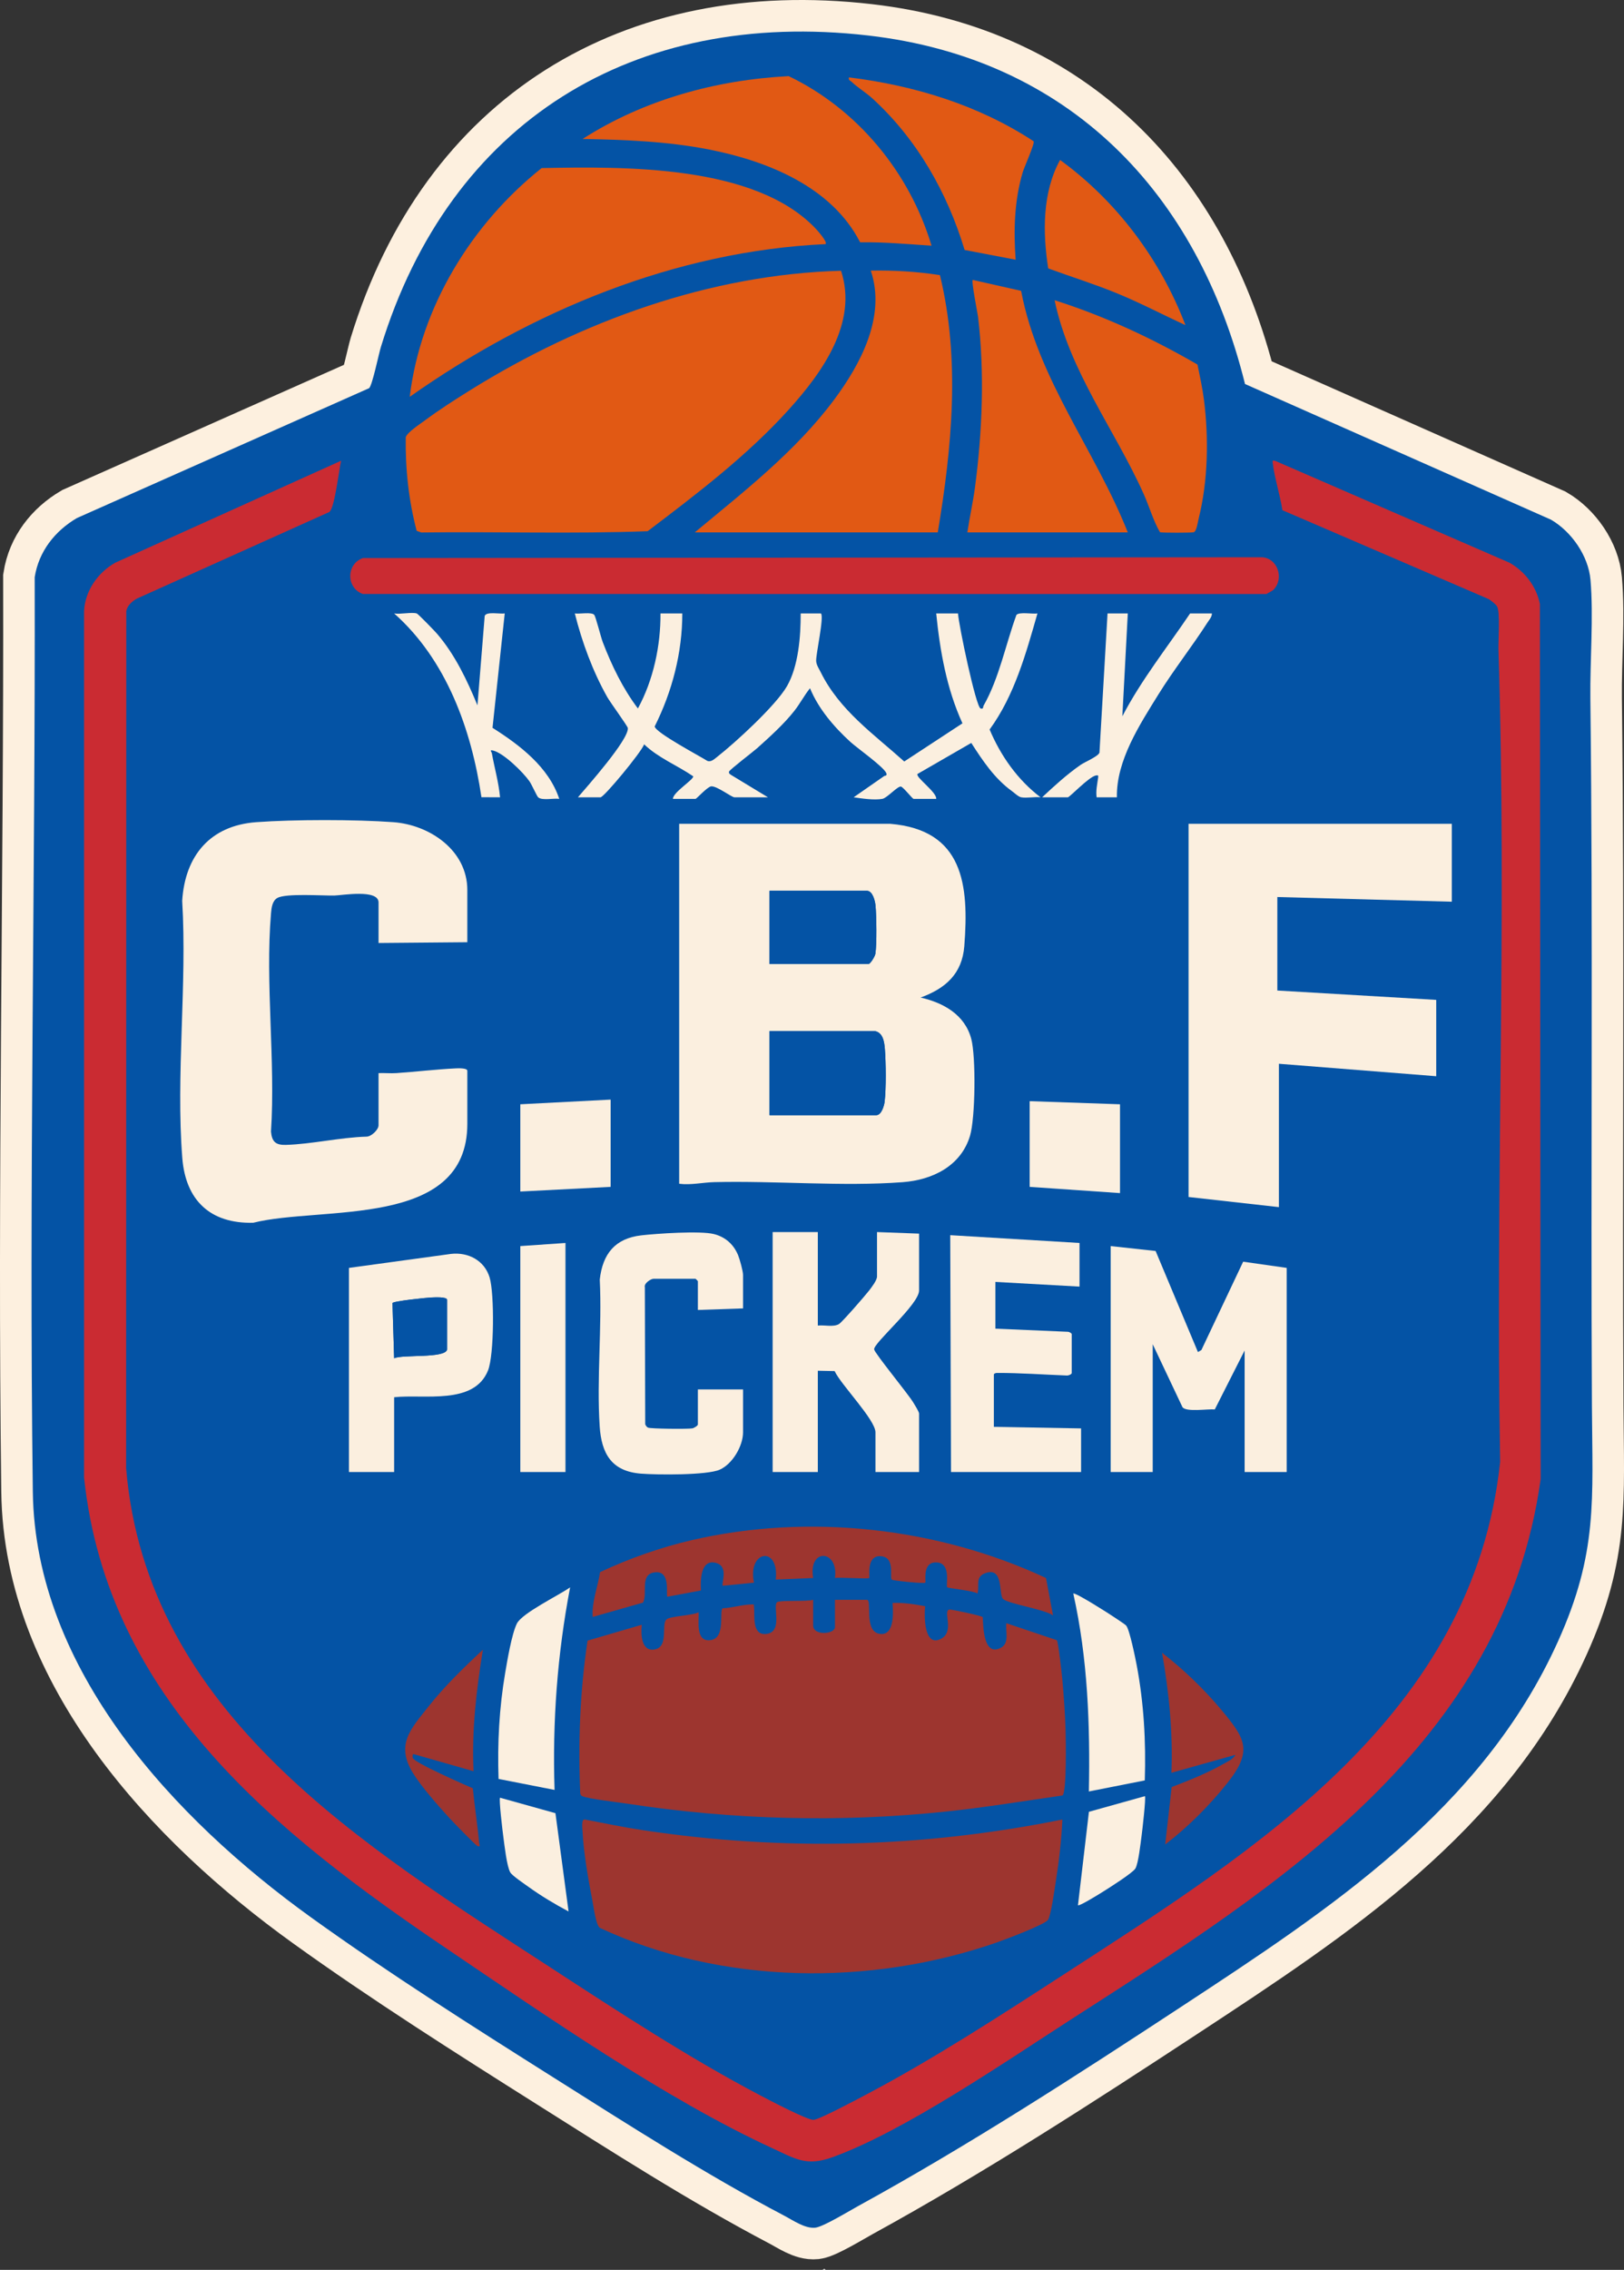 <?xml version="1.0" encoding="UTF-8"?>
<svg id="Layer_2" data-name="Layer 2" xmlns="http://www.w3.org/2000/svg" viewBox="0 0 2085.13 2912.33">
  <rect x="0" y="0" width="2085.13" height="2912.33" fill="#333333" stroke="none"/>
  <defs>
    <style>
      .cls-1 {
        stroke: #fdf0df;
        stroke-miterlimit: 10;
        stroke-width: 81px;
      }

      .cls-1, .cls-2 {
        fill: #0453a5;
      }

      .cls-3 {
        fill: #fbefdf;
      }

      .cls-4 {
        fill: #fff;
      }

      .cls-5 {
        fill: #9d352f;
      }

      .cls-6 {
        fill: #e15914;
      }

      .cls-7 {
        fill: #ca2b32;
      }
    </style>
  </defs>
  <g id="Layer_1-2" data-name="Layer 1">
    <g>
      <polygon class="cls-4" points="1060.04 2912.33 1056.04 2912.33 1058.45 2910.96 1060.04 2912.33"/>
      <path class="cls-1" d="M1598.52,492.69l392.85,174.07c26.34,15.33,48.06,46.38,50.73,77.24,4.07,46.95-.71,103.78-.15,152.1,3.5,302.29.37,605.16,1.99,907.7.65,120.72,7.81,188.35-43.55,302.15-97.41,215.85-292.9,343.49-483.31,468.53-134.2,88.12-275.01,179.11-415.7,256.22-11.32,6.21-44.4,26.42-54.56,27.52-13.2,1.42-28.38-9.36-40.13-15.52-99.68-52.27-201.07-117.24-296.49-177.45-103.58-65.37-211.52-133.72-310.8-205.13-175.37-126.15-354.31-317.65-357.27-546.35-5.06-391.02,3.28-782.32,2.41-1173.18,5.16-32.95,25.85-59.23,54.12-75.86l375.28-166.67c4.15-3.92,12.19-43.38,15.1-52.88C577.62,156.22,812.98,10.81,1114.79,45.56c257.62,29.66,422.77,201.24,483.73,447.13Z"/>
      <path class="cls-2" d="M1196.03,315.21c-28.03-93.74-94.97-175.12-183.43-217.52-93.13,4.78-185.97,30.26-264.56,80.59,54.39,1.01,108.91,3.05,162.4,13.57,74.82,14.72,157.42,47.73,193.9,119.05,30.69-.53,61.1,2.41,91.68,4.31Z"/>
      <path class="cls-2" d="M1304.03,333.22c-2.71-37.63-1.73-75.52,9.01-111.96,2.01-6.8,15.79-37.27,14.11-39.98-70.83-46.49-153.23-71.64-237.1-81.99-1,3.85,1.48,3.86,3.33,5.65,7.24,7,18.83,14.13,26.68,21.31,57.35,52.41,96.01,120.35,118.46,194.49l65.51,12.48Z"/>
      <path class="cls-2" d="M1522.03,417.16c-32.05-83.95-88.17-159.05-160.96-211.92-22.89,41.53-22.37,93.27-15.23,139.15,29.33,10.73,59.2,20.02,88.12,31.87,30,12.28,58.67,27.39,88.06,40.9Z"/>
      <path class="cls-2" d="M1060.03,313.21c2.61-2.54-9.46-16.37-11.94-19.03-77.76-83.39-247.73-80.48-352.64-78.52-89.95,71.61-155.44,178.13-169.38,293.5,156.09-110,341.01-187.03,533.97-195.94Z"/>
      <path class="cls-2" d="M1079.84,347.41c-168.42,4.57-333.98,64.81-475.64,152.91-19.59,12.18-40.34,25.43-58.8,39.19-6.15,4.59-22.49,15.11-24.47,21.51-.57,40.48,3.74,80.95,14.05,120.12l5.94,2.06c96.8-1.23,194.08,1.96,290.59-1.62,63.01-47.7,128.49-97.51,181.54-156.4,42.38-47.04,88.78-110.99,66.78-177.76Z"/>
      <path class="cls-2" d="M892.04,683.09h312c18.15-108.65,29.1-221.81,2.79-330.1-29.33-4.54-59.12-6.34-88.79-5.77,19.8,58.61-12.88,119.74-47.17,165.75-49.23,66.06-115.92,117.92-178.83,170.11Z"/>
      <path class="cls-2" d="M1448.04,683.09c-41.8-105.61-115.3-195.73-136.97-309.92l-62-13.99c-2.39.24,6.16,42.82,6.7,47.29,8.56,70.91,5.48,148.61-4,219.35-2.57,19.15-6.89,38.17-9.71,57.27h206Z"/>
      <path class="cls-2" d="M1537.49,467.71c-58.06-33.6-119.32-62.19-183.44-82.51,19.1,91.38,77.12,165.61,114.34,248.55,7.26,16.18,12.26,34.07,20.91,49.07,2.55.87,40.92.88,43.47,0,3.64-1.24,5.2-13.41,6.28-17.71,12.05-48.08,13.02-103.69,6.69-152.69-1.94-15.03-5.25-29.92-8.26-44.73Z"/>
      <path class="cls-2" d="M1646.54,654.6l264.9,114.06c2.73,1.62,9.33,6.89,10.7,9.3,4.28,7.51,1.43,44.25,1.81,56.17,11,346.3-3.98,694.91,2.17,1041.64-34.72,324.3-312.4,496.96-560.25,657.52-81.54,52.83-167.96,108.95-253.79,154.16-10.87,5.73-59.31,31.71-67.35,32.41s-57.55-25.62-68.04-31.11c-91.34-47.83-183.15-107.92-269.7-164.25-238.48-155.19-519.04-325.59-545.04-640.75l.19-1099.59c1.14-7.21,7.7-12.83,13.78-16.22l246.93-111.04c7-5.19,12.31-54.54,15.16-65.79l-290.06,130.87c-22.25,12.63-38.66,35.82-40,61.98v1111.79c29.96,284.6,247.45,456.99,466.64,605.15,126.14,85.26,279.64,192,416.73,255.19,30.04,13.85,43.99,23.73,77.24,11.8,92.52-33.19,223.91-123.76,309.31-178.63,263.76-169.46,553.1-351.16,600.25-691.51l-.98-1122.8c-4.45-22.52-19.26-41.76-39.02-52.96l-301.12-130.84c-3.28-.39-3.26-.31-2.88,2.85,2.35,19.36,9.42,40.99,12.43,60.59Z"/>
      <path class="cls-2" d="M1635.36,756.39c13.85-14.49,4.77-41.33-16.22-41.41l-1153.16,1.04c-21.65,7.55-21.65,38.55,0,46.1l1160.14.02c2.68-1.89,7.12-3.53,9.25-5.75Z"/>
      <path class="cls-2" d="M535.04,787.06c-6.76-1.92-21.16,1.4-29,0,67.13,59.53,99.17,148.69,112.1,235.81l23.9.1c-1.74-19.13-7.16-37.65-10.52-56.48-.33-1.82-3.66-4.76,1.54-3.52,13.55,3.23,38.46,27.74,46.64,39.36,3.28,4.66,9.42,18.99,11.31,20.68,4.99,4.46,20.06.85,27.02,1.96-13.43-40.69-50.56-68.94-85.67-91.13l15.68-146.79c-5.67,1.09-23.69-2.91-25.73,3.29l-9.28,114.7c-13.36-32.42-28.91-65.2-51.98-92.01-2.91-3.38-24.26-25.46-26.02-25.97Z"/>
      <path class="cls-2" d="M848.04,787.06c.3,41.3-9.16,85.56-29,121.92-19.41-25.74-33.5-54.89-45.04-84.9-2.46-6.41-9.01-32.52-10.91-35.07-3.1-4.17-19.34-1-25.04-1.94,9.26,36.86,22.98,74.17,41.65,107.29,3.8,6.75,26.17,37.34,26.41,39.71,1.49,14.71-52.45,75.26-64.06,88.9h29c4.44,0,52.62-58.04,55.99-67.97,18.37,17.54,42.29,26.85,63.01,41,.99,4.16-26.34,20.75-26,28.97h29c1.29,0,15.24-15.57,20.07-16.06,7.25-.74,26.2,14.06,29.93,14.06h43l-46.69-28.3c-1.69-1.25-3.92-1.83-3.3-4.66.5-2.29,31.26-25.73,36.02-29.99,16.14-14.45,34.59-31.1,47.91-48.07,7.35-9.36,12.63-19.76,20.04-28.93,10.82,26.43,31.06,49.96,52,69,8.68,7.89,42.69,31.83,45.98,40.02.94,2.33-.18,3.3-2.48,3.46l-39.47,27.45c10.51,1.55,26.66,3.94,36.94,1.98,6.1-1.16,19.45-16.48,23.76-15.74,2.98.51,14.75,15.78,16.28,15.78h29c1.11-8.38-26.84-27.79-23.99-31.95l69.03-39.81c14.56,22.61,29.9,45.74,52.04,61.68,3.33,2.4,8.35,7.35,11.96,8.04,7.27,1.39,17.28-.87,24.96.02-29.4-22.3-51.09-53.04-65.41-86.98,31.87-43.56,46.7-97.57,61.41-148.91-6.22,1.04-23.43-2.37-27.02,1.96-13.59,37.12-22.34,81.72-42,116.04-1.13,1.98.03,5.1-3.95,3.96-6.04-1.73-28.29-107.8-29.02-121.97h-28c4.85,48.22,13.42,96.76,33.7,141l-74.73,48.96c-39.37-35.32-83.2-65.74-107.3-114.65-2.24-4.54-5.57-9.12-5.8-14.36-.39-8.98,10.44-56.67,6.14-60.96h-26.02c.11,29.04-2.83,67.71-17.61,93.36-14.25,24.73-65.88,72.07-89.44,90.52-3.75,2.94-8.12,7.33-12.94,5.25-9.36-6.01-66.84-36.42-67.45-44.15,22.45-44.75,35.43-94.6,35.44-144.98h-28Z"/>
      <path class="cls-2" d="M1338.04,1022.98h33c2.29,0,27.02-26.31,35.98-28.02,3.2-.61,3.32-.01,2.93,2.9-1.13,8.45-3.11,16.4-1.92,25.13h26.02c-.92-46.98,29.02-92.9,53.16-131.8,19.71-31.77,43.13-61.31,63.28-92.69,2.25-3.5,5.68-7.07,5.55-11.45h-28c-29.42,43.67-62.57,85.08-87,131.98l7.01-131.99h-26.02s-10.37,178.56-10.37,178.56c-1.46,4.84-18.83,12-24.23,15.76-17.68,12.3-33.69,26.93-49.38,41.6Z"/>
      <path class="cls-2" d="M600.04,1208.91v-66.98c0-51.03-48.42-83.62-94.92-87.05-48.32-3.56-127.83-3.55-176.15,0-59.27,4.36-91.41,43.2-95.02,100.95,6.42,107.22-8.25,223.83.13,329.95,4.3,54.39,36.01,84.42,91.06,83.08,87.6-22.02,274.91,8.5,274.91-127.03v-67.98c0-3.73-11.97-3.24-15.08-3.08-25.22,1.26-50.72,4.33-75.94,6.06-7.61.52-15.38-.31-22.98.02v66.98c0,5.6-9.25,14.54-15.47,14.52-33.79.95-70.17,9.64-103.48,10.58-13.1.37-17.95-4.07-19.14-17.01,5.92-90.61-7.56-190.57.03-280.07.6-7.05,1.56-16.05,8.22-19.77,10.94-6.1,57.28-2.81,72.93-3.07,9.66-.16,56.92-8.61,56.92,8.91v51.98l114-1Z"/>
      <path class="cls-2" d="M1143.04,1056.97h-271v461.84c14.91,1.91,30.74-1.73,44.92-2.08,78.56-1.93,164.94,5.86,242.06.06,38.37-2.89,74.81-20.77,86.46-59.52,6.83-22.73,7.66-101.58,1.58-124.4-8.27-31-35.68-46.26-65.03-52.97,31.87-11.62,53.29-30.29,56.09-65.91,6.23-79.11-1.31-149.07-95.07-157.02Z"/>
      <polygon class="cls-2" points="1864.04 1056.97 1526.04 1056.97 1526.04 1535.8 1642.04 1548.8 1642.04 1364.86 1844.04 1380.85 1844.04 1282.89 1640.04 1270.89 1640.04 1150.93 1864.04 1156.93 1864.04 1056.97"/>
      <polygon class="cls-2" points="784.04 1410.84 668.04 1416.84 668.04 1528.8 784.04 1522.81 784.04 1410.84"/>
      <polygon class="cls-2" points="1438.04 1416.84 1322.04 1412.84 1322.04 1522.81 1438.04 1530.8 1438.04 1416.84"/>
      <path class="cls-2" d="M954.04,1678.75v-42.99c0-4.83-4.29-20.38-6.45-25.54-5.8-13.9-16.49-23.25-31.1-26.89-17.41-4.34-73.03-.64-93.2,1.7-33.68,3.91-49.57,23.89-53.21,56.77,3.01,61.53-4.11,126.94-.13,188,2.31,35.37,15.32,58,53.02,60.96,20.94,1.64,83.95,2.45,101.08-5.07s30-30.42,30-47.99v-54.98h-58v44.98c0,1.5-4.86,4.53-7.05,4.95-5.5,1.05-53.76.62-56.96-.94-1.67-.81-3.06-2.62-3.59-4.41l-.49-175.63c-1.45-4.98,7.62-10.9,11.09-10.9h54c.21,0,3,2.79,3,3v36.99l58-2Z"/>
      <path class="cls-2" d="M1050.04,1580.79h-58v307.89h58v-129.96l21.58.44c7.9,17.28,52.42,62.5,52.42,78.53v50.98h56v-74.97c0-2.45-5.8-11.56-7.55-14.45-6.59-10.89-49.38-62.89-50.12-67.89-1.21-8.1,57.67-57.65,57.67-75.61v-72.98l-54-2v56.98c0,4.91-6.91,13.8-10.06,17.93-4.57,6-34.83,40.86-38.83,43.16-7.27,4.18-18.76.9-27.11,1.89v-119.96Z"/>
      <path class="cls-2" d="M1386.04,1594.78l-166.01-10.01,1.01,303.91h167v-55.98l-112-2v-66.98c0-1.44,2.42-2.17,4.08-2.18,29.55-.08,59.48,2.15,89.02,3.27,2.05.44,6.89-1.44,6.89-3.1v-49.98c0-1.13-3.36-3.07-5-3l-93-4v-59.98l108,6v-55.98Z"/>
      <polygon class="cls-2" points="726.04 1594.78 668.04 1598.78 668.04 1888.68 726.04 1888.68 726.04 1594.78"/>
      <path class="cls-2" d="M1426.04,1598.78v289.9h54v-163.94l38.21,80.76c5.15,6.6,32.23,2.02,41.47,2.88l38.32-75.65v155.95h54v-261.91l-55.88-7.96-53.64,113.35-4.45,2.57-54.32-129.66-57.71-6.29Z"/>
      <path class="cls-2" d="M506.04,1792.71c38.5-4.24,102.62,10.48,120.57-34.42,7.92-19.8,8.25-98.51,2.06-119.16-6.56-21.87-27.4-32.84-49.62-30.33l-131.01,17.96v261.91h58v-95.97Z"/>
      <path class="cls-2" d="M1352.02,2072.62l-9-47.96c-139.02-64.93-304.57-83.38-454.62-48.64-40.62,9.41-80.26,23.48-117.92,41.07-2.89,18.97-10.9,38.44-9.47,57.5l64.6-18.38c6.3-11.75-4.46-35.69,14.32-38.74,22.83-3.71,14.24,31.3,17.13,31.18l42.96-8.04c-.94-13.56-.3-41.47,20.1-35.1,15.78,4.93,5.64,26.87,7.91,29.12l40.02-3.99c-8.63-41.86,32.8-47.85,27.98-4l48.02-2c-6.66-38.99,33.05-36.62,27.98,0,6.05-1.19,42.46,1.55,44.02,0,1.28-1.27-4.51-29.25,14.85-27.98,19.3,1.26,10.64,27.58,14.31,30.2,1.75,1.25,41.32,5.3,42.85,3.78,1.22-1.21-4.62-27.23,14.84-25.98,18.97,1.22,11.12,29.68,13.25,31.87,1.38,1.43,34.09,4.34,38.94,8.06,2.66-10.59-3.27-21.22,9.92-26.14,24.18-9.01,16.87,27.9,23.01,33.2,7.42,6.4,52.71,13.02,64.01,20.96Z"/>
      <path class="cls-2" d="M712.03,2296.55c-2.88-87.38,3.57-174.26,19.98-259.92-14.06,10.06-61.68,32.79-68.41,46.55s-12.22,47.08-14.94,63.04c-7.69,45.08-10.09,90.49-8.54,136.24l71.91,14.09Z"/>
      <path class="cls-2" d="M1469.84,2284.35c1.62-49.64-1.18-99.36-10.44-148.12-1.71-9.01-9.13-45.68-13.46-50.52-1.8-2.01-11.89-8.31-15.28-10.71-4.84-3.42-50.46-32.5-52.61-30.35,18.63,83.18,21.68,168.74,20,253.89l71.79-14.18Z"/>
      <path class="cls-2" d="M1044.04,2052.63c-7.94,2.44-42.53.37-46.13,2.87-6.46,4.49,7.92,37.68-13.32,40.81-20.13,2.97-15.05-24.91-16.54-34.75-.47-3.09,1.22-3.06-3.03-3.02-11.44.13-25.32,4.49-37.11,4.94-4.96,3.33,4.36,37.92-15.31,40.82-19.99,2.95-14.98-24.65-15.58-35.71-7.96,4.24-35.76,4.86-41.02,8.98-7.62,5.96,3.31,35.29-15.43,38.73-17.34,3.19-17.94-19.93-16.54-31.68l-69.62,20.36c-9.7,64.59-12.27,130.33-9.44,195.72.59,1.93.5,2.88,2.59,3.81,8.1,3.62,46.02,7.88,57.83,9.69,135.37,20.74,273.13,24.45,409.42,10.08,49.95-5.26,99.7-13.44,149.38-20.62,5.56-3.89,4.32-72.72,3.95-84.18-.67-20.9-2.25-43.01-4.09-63.88-.56-6.35-5.22-49.58-7.23-51.21l-64.75-21.77c-1.24,10.98,4.52,25.61-7.31,31.71-21.64,11.17-22.42-26.25-22.95-39.47-1.22-1.83-40.67-10.17-42.84-9.78-8.83,1.57,6.96,27.71-10.21,37.26-22.4,12.46-22.3-28.99-20.93-41.51-13.74-2.56-27.77-4.75-41.79-4.22.71,12.05,2.77,42.54-16.54,39.69-20.85-3.07-9.38-43.68-16.45-43.68h-41v34.99c0,9.19-28,11.52-28-2v-32.99Z"/>
      <path class="cls-2" d="M608.03,2272.55c-2.49-52.51,3.67-104.32,11.99-155.95-24.54,22.96-49.04,46.62-69.92,73.03-22.74,28.76-42.56,48.66-19.68,85.54,10.89,17.56,32.29,41.84,46.6,57.38,4.51,4.9,33.28,34.73,36.06,35.94,4.53,1.97,2.24-2.49,2.1-4.09-2.06-23.27-5.8-46.64-8.08-69.92-10.04-4.38-75.2-32.87-77.13-38.98-.28-.87-.57-4.99,1.06-4.94l77.02,21.97Z"/>
      <path class="cls-2" d="M1496.05,2366.52c29.13-22.25,57.11-50.28,79.93-79.02,32.86-41.39,22.92-56.88-8-93.87-22.04-26.37-48.76-52.07-75.93-73.03,8.83,50.86,14.07,102.19,11.98,153.95l82.02-22.98c-2.31,5.48-10.94,9.16-15.98,12.02-20.54,11.65-43.68,20.85-65.72,29.28l-8.31,73.64Z"/>
      <path class="cls-2" d="M1384.05,2444.48c1.53,1.75,28.29-14.96,31.82-17.15,7.56-4.7,38.77-24.45,41.96-30.03,3.84-6.71,6.67-32.81,7.93-42.06.87-6.43,5.75-48.63,4.26-50.7l-71.9,20.07-14.07,119.87Z"/>
      <path class="cls-2" d="M730.01,2452.49l-16.85-126.08-71.11-19.86c-1.76,1.84,3.38,44.08,4.27,50.69,1.37,10.11,4.4,37.65,8.85,45.13,2.61,4.39,18.2,14.81,23.42,18.57,16.19,11.67,33.8,22.18,51.42,31.55Z"/>
      <path class="cls-2" d="M1364.03,2334.52c-178.91,36.15-358.15,40.89-538.67,13.67-24.9-3.75-49.63-8.94-74.35-13.68-4.96-1.08-3.22,11.7-3.06,15.1,1.29,26.99,7.45,62.43,12.71,89.25,1.56,7.96,4.35,30.6,9.38,34.6,156.15,73.16,347.01,75.24,509.03,19.04,10.44-3.62,63.03-23.25,66.6-29.39,4.03-6.93,8.42-39.74,10.03-49.95,4.11-25.99,7.16-52.36,8.33-78.65Z"/>
      <path class="cls-2" d="M1598.52,492.69l392.85,174.07c26.34,15.33,48.06,46.38,50.73,77.24,4.07,46.95-.71,103.78-.15,152.1,3.5,302.29.37,605.16,1.99,907.7.65,120.72,7.81,188.35-43.55,302.15-97.41,215.85-292.9,343.49-483.31,468.53-134.2,88.12-275.01,179.11-415.7,256.22-11.32,6.21-44.4,26.42-54.56,27.52-13.2,1.42-28.38-9.36-40.13-15.52-99.68-52.27-201.07-117.24-296.49-177.45-103.58-65.37-211.52-133.72-310.8-205.13-175.37-126.15-354.31-317.65-357.27-546.35-5.06-391.02,3.28-782.32,2.41-1173.18,5.16-32.95,25.85-59.23,54.12-75.86l375.28-166.67c4.15-3.92,12.19-43.38,15.1-52.88C577.62,156.22,812.98,10.81,1114.79,45.56c257.62,29.66,422.77,201.24,483.73,447.13ZM1196.03,315.21c-28.03-93.74-94.97-175.12-183.43-217.52-93.13,4.78-185.97,30.26-264.56,80.59,54.39,1.01,108.91,3.05,162.4,13.57,74.82,14.72,157.42,47.73,193.9,119.05,30.69-.53,61.1,2.41,91.68,4.31ZM1304.03,333.22c-2.71-37.63-1.73-75.52,9.01-111.96,2.01-6.8,15.79-37.27,14.11-39.98-70.83-46.49-153.23-71.64-237.1-81.99-1,3.85,1.48,3.86,3.33,5.65,7.24,7,18.83,14.13,26.68,21.31,57.35,52.41,96.01,120.35,118.46,194.49l65.51,12.48ZM1522.03,417.16c-32.05-83.95-88.17-159.05-160.96-211.92-22.89,41.53-22.37,93.27-15.23,139.15,29.33,10.73,59.2,20.02,88.12,31.87,30,12.28,58.67,27.39,88.06,40.9ZM1060.03,313.21c2.61-2.54-9.46-16.37-11.94-19.03-77.76-83.39-247.73-80.48-352.64-78.52-89.95,71.61-155.44,178.13-169.38,293.5,156.09-110,341.01-187.03,533.97-195.94ZM1079.84,347.41c-168.42,4.57-333.98,64.81-475.64,152.91-19.59,12.18-40.34,25.43-58.8,39.19-6.15,4.59-22.49,15.11-24.47,21.51-.57,40.48,3.74,80.95,14.05,120.12l5.94,2.06c96.8-1.23,194.08,1.96,290.59-1.62,63.01-47.7,128.49-97.51,181.54-156.4,42.38-47.04,88.78-110.99,66.78-177.76ZM892.04,683.09h312c18.15-108.65,29.1-221.81,2.79-330.1-29.33-4.54-59.12-6.34-88.79-5.77,19.8,58.61-12.88,119.74-47.17,165.75-49.23,66.06-115.92,117.92-178.83,170.11ZM1448.04,683.09c-41.8-105.61-115.3-195.73-136.97-309.92l-62-13.99c-2.39.24,6.16,42.82,6.7,47.29,8.56,70.91,5.48,148.61-4,219.35-2.57,19.15-6.89,38.17-9.71,57.27h206ZM1537.49,467.71c-58.06-33.6-119.32-62.19-183.44-82.51,19.1,91.38,77.12,165.61,114.34,248.55,7.26,16.18,12.26,34.07,20.91,49.07,2.55.87,40.92.88,43.47,0,3.64-1.24,5.2-13.41,6.28-17.71,12.05-48.08,13.02-103.69,6.69-152.69-1.94-15.03-5.25-29.92-8.26-44.73ZM1646.54,654.6l264.9,114.06c2.73,1.62,9.33,6.89,10.7,9.3,4.28,7.51,1.43,44.25,1.81,56.17,11,346.3-3.98,694.91,2.17,1041.64-34.72,324.3-312.4,496.96-560.25,657.52-81.54,52.83-167.96,108.95-253.79,154.16-10.87,5.73-59.31,31.71-67.35,32.41s-57.55-25.62-68.04-31.11c-91.34-47.83-183.15-107.92-269.7-164.25-238.48-155.19-519.04-325.59-545.04-640.75l.19-1099.59c1.14-7.21,7.7-12.83,13.78-16.22l246.93-111.04c7-5.19,12.31-54.54,15.16-65.79l-290.06,130.87c-22.25,12.63-38.66,35.82-40,61.98v1111.79c29.96,284.6,247.45,456.99,466.64,605.15,126.14,85.26,279.64,192,416.73,255.19,30.04,13.85,43.99,23.73,77.24,11.8,92.52-33.19,223.91-123.76,309.31-178.63,263.76-169.46,553.1-351.16,600.25-691.51l-.98-1122.8c-4.45-22.52-19.26-41.76-39.02-52.96l-301.12-130.84c-3.28-.39-3.26-.31-2.88,2.85,2.35,19.36,9.42,40.99,12.43,60.59ZM1635.36,756.39c13.85-14.49,4.77-41.33-16.22-41.41l-1153.16,1.04c-21.65,7.55-21.65,38.55,0,46.1l1160.14.02c2.68-1.89,7.12-3.53,9.25-5.75ZM535.04,787.06c-6.76-1.92-21.16,1.4-29,0,67.13,59.53,99.17,148.69,112.1,235.81l23.9.1c-1.74-19.13-7.16-37.65-10.52-56.48-.33-1.82-3.66-4.76,1.54-3.52,13.55,3.23,38.46,27.74,46.64,39.36,3.28,4.66,9.42,18.99,11.31,20.68,4.99,4.46,20.06.85,27.02,1.96-13.43-40.69-50.56-68.94-85.67-91.13l15.68-146.79c-5.67,1.09-23.69-2.91-25.73,3.29l-9.28,114.7c-13.36-32.42-28.91-65.2-51.98-92.01-2.91-3.38-24.26-25.46-26.02-25.97ZM848.04,787.06c.3,41.3-9.16,85.56-29,121.92-19.41-25.74-33.5-54.89-45.04-84.9-2.46-6.41-9.01-32.52-10.91-35.07-3.1-4.17-19.34-1-25.04-1.94,9.26,36.86,22.98,74.17,41.65,107.29,3.8,6.75,26.17,37.34,26.41,39.71,1.49,14.71-52.45,75.26-64.06,88.9h29c4.44,0,52.62-58.04,55.99-67.97,18.37,17.54,42.29,26.85,63.01,41,.99,4.16-26.34,20.75-26,28.97h29c1.29,0,15.24-15.57,20.07-16.06,7.25-.74,26.2,14.06,29.93,14.06h43l-46.69-28.3c-1.69-1.25-3.92-1.83-3.3-4.66.5-2.29,31.26-25.73,36.02-29.99,16.14-14.45,34.59-31.1,47.91-48.07,7.35-9.36,12.63-19.76,20.04-28.93,10.82,26.43,31.06,49.96,52,69,8.68,7.89,42.69,31.83,45.98,40.02.94,2.33-.18,3.3-2.48,3.46l-39.47,27.45c10.51,1.55,26.66,3.94,36.94,1.98,6.1-1.16,19.45-16.48,23.76-15.74,2.98.51,14.75,15.78,16.28,15.78h29c1.11-8.38-26.84-27.79-23.99-31.95l69.03-39.81c14.56,22.61,29.9,45.74,52.04,61.68,3.33,2.4,8.35,7.35,11.96,8.04,7.27,1.39,17.28-.87,24.96.02-29.4-22.3-51.09-53.04-65.41-86.98,31.87-43.56,46.7-97.57,61.41-148.91-6.22,1.04-23.43-2.37-27.02,1.96-13.59,37.12-22.34,81.72-42,116.04-1.13,1.98.03,5.1-3.95,3.96-6.04-1.73-28.29-107.8-29.02-121.97h-28c4.85,48.22,13.42,96.76,33.7,141l-74.73,48.96c-39.37-35.32-83.2-65.74-107.3-114.65-2.24-4.54-5.57-9.12-5.8-14.36-.39-8.98,10.44-56.67,6.14-60.96h-26.02c.11,29.04-2.83,67.71-17.61,93.36-14.25,24.73-65.88,72.07-89.44,90.52-3.75,2.94-8.12,7.33-12.94,5.25-9.36-6.01-66.84-36.42-67.45-44.15,22.45-44.75,35.43-94.6,35.44-144.98h-28ZM1338.04,1022.98h33c2.29,0,27.02-26.31,35.98-28.02,3.2-.61,3.32-.01,2.93,2.9-1.13,8.45-3.11,16.4-1.92,25.13h26.02c-.92-46.98,29.02-92.9,53.16-131.8,19.71-31.77,43.13-61.31,63.28-92.69,2.25-3.5,5.68-7.07,5.55-11.45h-28c-29.42,43.67-62.57,85.08-87,131.98l7.01-131.99h-26.02s-10.37,178.56-10.37,178.56c-1.46,4.84-18.83,12-24.23,15.76-17.68,12.3-33.69,26.93-49.38,41.6ZM600.04,1208.91v-66.98c0-51.03-48.42-83.62-94.92-87.05-48.32-3.56-127.83-3.55-176.15,0-59.27,4.36-91.41,43.2-95.02,100.95,6.42,107.22-8.25,223.83.13,329.95,4.3,54.39,36.01,84.42,91.06,83.08,87.6-22.02,274.91,8.5,274.91-127.03v-67.98c0-3.73-11.97-3.24-15.08-3.08-25.22,1.26-50.72,4.33-75.94,6.06-7.61.52-15.38-.31-22.98.02v66.98c0,5.6-9.25,14.54-15.47,14.52-33.79.95-70.17,9.64-103.48,10.58-13.1.37-17.95-4.07-19.14-17.01,5.92-90.61-7.56-190.57.03-280.07.6-7.05,1.56-16.05,8.22-19.77,10.94-6.1,57.28-2.81,72.93-3.07,9.66-.16,56.92-8.61,56.92,8.91v51.98l114-1ZM1143.04,1056.97h-271v461.84c14.91,1.91,30.74-1.73,44.92-2.08,78.56-1.93,164.94,5.86,242.06.06,38.37-2.89,74.81-20.77,86.46-59.52,6.83-22.73,7.66-101.58,1.58-124.4-8.27-31-35.68-46.26-65.03-52.97,31.87-11.62,53.29-30.29,56.09-65.91,6.23-79.11-1.31-149.07-95.07-157.02ZM1864.04,1056.97h-338v478.84l116,13v-183.94l202,15.99v-97.97l-204-12v-119.96l224,6v-99.97ZM784.04,1410.84l-116,6v111.96l116-6v-111.96ZM1438.04,1416.84l-116-4v109.96l116,8v-113.96ZM954.04,1678.75v-42.99c0-4.83-4.29-20.38-6.45-25.54-5.8-13.9-16.49-23.25-31.1-26.89-17.41-4.34-73.03-.64-93.2,1.7-33.68,3.91-49.57,23.89-53.21,56.77,3.01,61.53-4.11,126.94-.13,188,2.31,35.37,15.32,58,53.02,60.96,20.94,1.64,83.95,2.45,101.08-5.07s30-30.42,30-47.99v-54.98h-58v44.98c0,1.5-4.86,4.53-7.05,4.95-5.5,1.05-53.76.62-56.96-.94-1.67-.81-3.06-2.62-3.59-4.41l-.49-175.63c-1.45-4.98,7.62-10.9,11.09-10.9h54c.21,0,3,2.79,3,3v36.99l58-2ZM1050.04,1580.79h-58v307.89h58v-129.96l21.58.44c7.9,17.28,52.42,62.5,52.42,78.53v50.98h56v-74.97c0-2.45-5.8-11.56-7.55-14.45-6.59-10.89-49.38-62.89-50.12-67.89-1.21-8.1,57.67-57.65,57.67-75.61v-72.98l-54-2v56.98c0,4.91-6.91,13.8-10.06,17.93-4.57,6-34.83,40.86-38.83,43.16-7.27,4.18-18.76.9-27.11,1.89v-119.96ZM1386.04,1594.78l-166.01-10.01,1.01,303.91h167v-55.98l-112-2v-66.98c0-1.44,2.42-2.17,4.08-2.18,29.55-.08,59.48,2.15,89.02,3.27,2.05.44,6.89-1.44,6.89-3.1v-49.98c0-1.13-3.36-3.07-5-3l-93-4v-59.98l108,6v-55.98ZM726.04,1594.78l-58,4v289.9h58v-293.9ZM1426.04,1598.78v289.9h54v-163.94l38.21,80.76c5.15,6.6,32.23,2.02,41.47,2.88l38.32-75.65v155.95h54v-261.91l-55.88-7.96-53.64,113.35-4.45,2.57-54.32-129.66-57.71-6.29ZM506.04,1792.71c38.5-4.24,102.62,10.48,120.57-34.42,7.92-19.8,8.25-98.51,2.06-119.16-6.56-21.87-27.4-32.84-49.62-30.33l-131.01,17.96v261.91h58v-95.97ZM1352.02,2072.62l-9-47.96c-139.02-64.93-304.57-83.38-454.62-48.64-40.62,9.41-80.26,23.48-117.92,41.07-2.89,18.97-10.9,38.44-9.47,57.5l64.6-18.38c6.3-11.75-4.46-35.69,14.32-38.74,22.83-3.71,14.24,31.3,17.13,31.18l42.96-8.04c-.94-13.56-.3-41.47,20.1-35.1,15.78,4.93,5.64,26.87,7.91,29.12l40.02-3.99c-8.63-41.86,32.8-47.85,27.98-4l48.02-2c-6.66-38.99,33.05-36.62,27.98,0,6.05-1.19,42.46,1.55,44.02,0,1.28-1.27-4.51-29.25,14.85-27.98,19.3,1.26,10.64,27.58,14.31,30.2,1.75,1.25,41.32,5.3,42.85,3.78,1.22-1.21-4.62-27.23,14.84-25.98,18.97,1.22,11.12,29.68,13.25,31.87,1.38,1.43,34.09,4.34,38.94,8.06,2.66-10.59-3.27-21.22,9.92-26.14,24.18-9.01,16.87,27.9,23.01,33.2,7.42,6.4,52.71,13.02,64.01,20.96ZM712.03,2296.55c-2.88-87.38,3.57-174.26,19.98-259.92-14.06,10.06-61.68,32.79-68.41,46.55s-12.22,47.08-14.94,63.04c-7.69,45.08-10.09,90.49-8.54,136.24l71.91,14.09ZM1469.84,2284.35c1.62-49.64-1.18-99.36-10.44-148.12-1.71-9.01-9.13-45.68-13.46-50.52-1.8-2.01-11.89-8.31-15.28-10.71-4.84-3.42-50.46-32.5-52.61-30.35,18.63,83.18,21.68,168.74,20,253.89l71.79-14.18ZM1044.04,2052.63c-7.94,2.44-42.53.37-46.13,2.87-6.46,4.49,7.92,37.68-13.32,40.81-20.13,2.97-15.05-24.91-16.54-34.75-.47-3.09,1.22-3.06-3.03-3.02-11.44.13-25.32,4.49-37.11,4.94-4.96,3.33,4.36,37.92-15.31,40.82-19.99,2.95-14.98-24.65-15.58-35.71-7.96,4.24-35.76,4.86-41.02,8.98-7.62,5.96,3.31,35.29-15.43,38.73-17.34,3.19-17.94-19.93-16.54-31.68l-69.62,20.36c-9.7,64.59-12.27,130.33-9.44,195.72.59,1.93.5,2.88,2.59,3.81,8.1,3.62,46.02,7.88,57.83,9.69,135.37,20.74,273.13,24.45,409.42,10.08,49.95-5.26,99.7-13.44,149.38-20.62,5.56-3.89,4.32-72.72,3.95-84.18-.67-20.9-2.25-43.01-4.09-63.88-.56-6.35-5.22-49.58-7.23-51.21l-64.75-21.77c-1.24,10.98,4.52,25.61-7.31,31.71-21.64,11.17-22.42-26.25-22.95-39.47-1.22-1.83-40.67-10.17-42.84-9.78-8.83,1.57,6.96,27.71-10.21,37.26-22.4,12.46-22.3-28.99-20.93-41.51-13.74-2.56-27.77-4.75-41.79-4.22.71,12.05,2.77,42.54-16.54,39.69-20.85-3.07-9.38-43.68-16.45-43.68h-41v34.99c0,9.19-28,11.52-28-2v-32.99ZM608.03,2272.55c-2.49-52.51,3.67-104.32,11.99-155.95-24.54,22.96-49.04,46.62-69.92,73.03-22.74,28.76-42.56,48.66-19.68,85.54,10.89,17.56,32.29,41.84,46.6,57.38,4.51,4.9,33.28,34.73,36.06,35.94,4.53,1.97,2.24-2.49,2.1-4.09-2.06-23.27-5.8-46.64-8.08-69.92-10.04-4.38-75.2-32.87-77.13-38.98-.28-.87-.57-4.99,1.06-4.94l77.02,21.97ZM1496.05,2366.52c29.13-22.25,57.11-50.28,79.93-79.02,32.86-41.39,22.92-56.88-8-93.87-22.04-26.37-48.76-52.07-75.93-73.03,8.83,50.86,14.07,102.19,11.98,153.95l82.02-22.98c-2.31,5.48-10.94,9.16-15.98,12.02-20.54,11.65-43.68,20.85-65.72,29.28l-8.31,73.64ZM1384.05,2444.48c1.53,1.75,28.29-14.96,31.82-17.15,7.56-4.7,38.77-24.45,41.96-30.03,3.84-6.71,6.67-32.81,7.93-42.06.87-6.43,5.75-48.63,4.26-50.7l-71.9,20.07-14.07,119.87ZM730.01,2452.49l-16.85-126.08-71.11-19.86c-1.76,1.84,3.38,44.08,4.27,50.69,1.37,10.11,4.4,37.65,8.85,45.13,2.61,4.39,18.2,14.81,23.42,18.57,16.19,11.67,33.8,22.18,51.42,31.55ZM1364.03,2334.52c-178.91,36.15-358.15,40.89-538.67,13.67-24.9-3.75-49.63-8.94-74.35-13.68-4.96-1.08-3.22,11.7-3.06,15.1,1.29,26.99,7.45,62.43,12.71,89.25,1.56,7.96,4.35,30.6,9.38,34.6,156.15,73.16,347.01,75.24,509.03,19.04,10.44-3.62,63.03-23.25,66.6-29.39,4.03-6.93,8.42-39.74,10.03-49.95,4.11-25.99,7.16-52.36,8.33-78.65Z"/>
      <path class="cls-7" d="M1646.54,654.6c-3.01-19.59-10.08-41.22-12.43-60.59-.38-3.16-.4-3.25,2.88-2.85l301.12,130.84c19.76,11.2,34.57,30.44,39.02,52.96l.98,1122.8c-47.16,340.35-336.49,522.05-600.25,691.51-85.4,54.87-216.79,145.44-309.31,178.63-33.25,11.93-47.19,2.05-77.24-11.8-137.08-63.18-290.58-169.92-416.73-255.19-219.19-148.16-436.69-320.55-466.64-605.15V783.97c1.34-26.16,17.75-49.35,40-61.98l290.06-130.87c-2.85,11.26-8.16,60.6-15.16,65.79l-246.93,111.04c-6.08,3.39-12.63,9.01-13.78,16.22l-.19,1099.59c25.99,315.16,306.56,485.55,545.04,640.75,86.55,56.32,178.36,116.42,269.7,164.25,10.48,5.49,60.35,31.77,68.04,31.11s56.48-26.68,67.35-32.41c85.82-45.21,172.25-101.33,253.79-154.16,247.85-160.57,525.53-333.22,560.25-657.52-6.14-346.74,8.84-695.35-2.17-1041.64-.38-11.92,2.47-48.65-1.81-56.17-1.37-2.41-7.97-7.68-10.7-9.3l-264.9-114.06Z"/>
      <path class="cls-5" d="M1044.04,2052.63v32.99c0,13.52,28,11.19,28,2v-34.99h41c7.07,0-4.4,40.61,16.45,43.68,19.32,2.85,17.26-27.65,16.54-39.69,14.02-.52,28.05,1.66,41.79,4.22-1.37,12.52-1.48,53.97,20.93,41.51,17.17-9.55,1.37-35.69,10.21-37.26,2.16-.38,41.62,7.95,42.84,9.78.53,13.21,1.31,50.64,22.95,39.47,11.83-6.11,6.07-20.73,7.31-31.71l64.75,21.77c2.01,1.62,6.67,44.85,7.23,51.21,1.85,20.88,3.43,42.98,4.09,63.88.37,11.46,1.6,80.29-3.95,84.18-49.68,7.17-99.43,15.35-149.38,20.62-136.29,14.36-274.05,10.66-409.42-10.08-11.81-1.81-49.73-6.07-57.83-9.69-2.09-.93-2-1.88-2.59-3.81-2.82-65.39-.25-131.14,9.44-195.72l69.62-20.36c-1.39,11.76-.79,34.87,16.54,31.68,18.74-3.44,7.81-32.77,15.43-38.73,5.26-4.12,33.07-4.73,41.02-8.98.59,11.06-4.42,38.66,15.58,35.71,19.67-2.9,10.36-37.49,15.31-40.82,11.8-.45,25.68-4.81,37.11-4.94,4.25-.05,2.57-.07,3.03,3.02,1.49,9.84-3.59,37.71,16.54,34.75,21.24-3.13,6.86-36.32,13.32-40.81,3.6-2.5,38.19-.44,46.13-2.87Z"/>
      <path class="cls-3" d="M1143.04,1056.97c93.76,7.95,101.3,77.91,95.07,157.02-2.81,35.62-24.23,54.29-56.09,65.91,29.35,6.71,56.76,21.97,65.03,52.97,6.09,22.82,5.26,101.66-1.58,124.4-11.65,38.75-48.09,56.64-86.46,59.52-77.11,5.8-163.5-1.98-242.06-.06-14.18.35-30.01,3.99-44.92,2.08v-461.84h271ZM988.04,1236.9h127c2.39,0,8.35-9.72,8.89-13.11,1.97-12.37,1.42-48.72.19-61.94-.55-5.93-3.67-18.92-11.08-18.92h-125v93.97ZM1123.04,1322.87h-135v107.96h137c6.61,0,10.11-11.77,10.77-17.23,2.01-16.58,1.68-50.81.3-67.82-.74-9.13-2.4-21.05-13.07-22.92Z"/>
      <path class="cls-6" d="M1079.84,347.41c22.01,66.77-24.39,130.72-66.78,177.76-53.06,58.89-118.53,108.7-181.54,156.4-96.51,3.58-193.79.39-290.59,1.62l-5.94-2.06c-10.31-39.16-14.62-79.64-14.05-120.12,1.98-6.4,18.32-16.93,24.47-21.51,18.46-13.76,39.21-27.01,58.8-39.19,141.65-88.1,307.22-148.34,475.64-152.91Z"/>
      <path class="cls-3" d="M600.04,1208.91l-114,1v-51.98c0-17.53-47.26-9.07-56.92-8.91-15.65.26-61.99-3.03-72.93,3.07-6.67,3.72-7.63,12.72-8.22,19.77-7.58,89.5,5.89,189.46-.03,280.07,1.2,12.95,6.04,17.39,19.14,17.01,33.31-.94,69.69-9.63,103.48-10.58,6.22.01,15.47-8.93,15.47-14.52v-66.98c7.6-.33,15.37.5,22.98-.02,25.21-1.73,50.71-4.8,75.94-6.06,3.11-.16,15.08-.65,15.08,3.08v67.98c0,135.53-187.31,105.01-274.91,127.03-55.05,1.34-86.76-28.69-91.06-83.08-8.38-106.12,6.29-222.73-.13-329.95,3.61-57.75,35.75-96.59,95.02-100.95,48.33-3.55,127.83-3.56,176.15,0,46.5,3.42,94.92,36.02,94.92,87.05v66.98Z"/>
      <polygon class="cls-3" points="1864.04 1056.97 1864.04 1156.93 1640.04 1150.93 1640.04 1270.89 1844.04 1282.89 1844.04 1380.85 1642.04 1364.86 1642.04 1548.8 1526.04 1535.8 1526.04 1056.97 1864.04 1056.97"/>
      <path class="cls-5" d="M1364.03,2334.52c-1.17,26.29-4.22,52.66-8.33,78.65-1.61,10.21-6,43.02-10.03,49.95-3.57,6.14-56.16,25.77-66.6,29.39-162.01,56.2-352.88,54.12-509.03-19.04-5.03-4-7.82-26.64-9.38-34.6-5.27-26.82-11.43-62.27-12.71-89.25-.16-3.4-1.9-16.18,3.06-15.1,24.72,4.74,49.45,9.92,74.35,13.68,180.52,27.22,359.75,22.48,538.67-13.67Z"/>
      <path class="cls-6" d="M1060.03,313.21c-192.96,8.92-377.88,85.94-533.97,195.94,13.94-115.36,79.43-221.89,169.38-293.5,104.92-1.96,274.89-4.87,352.64,78.52,2.48,2.66,14.56,16.49,11.94,19.03Z"/>
      <path class="cls-7" d="M1635.36,756.39c-2.13,2.23-6.57,3.86-9.25,5.75l-1160.14-.02c-21.65-7.55-21.65-38.55,0-46.1l1153.16-1.04c20.99.08,30.07,26.92,16.22,41.41Z"/>
      <path class="cls-6" d="M892.04,683.09c62.91-52.19,129.6-104.06,178.83-170.11,34.29-46.01,66.97-107.15,47.17-165.75,29.67-.57,59.46,1.23,88.79,5.77,26.32,108.29,15.36,221.45-2.79,330.1h-312Z"/>
      <path class="cls-3" d="M1426.04,1598.78l57.71,6.29,54.32,129.66,4.45-2.57,53.64-113.35,55.88,7.96v261.91h-54v-155.95l-38.32,75.65c-9.24-.86-36.32,3.72-41.47-2.88l-38.21-80.76v163.94h-54v-289.9Z"/>
      <path class="cls-3" d="M848.04,787.06h28c-.01,50.38-12.99,100.23-35.44,144.98.6,7.73,58.08,38.14,67.45,44.15,4.82,2.08,9.19-2.32,12.94-5.25,23.56-18.45,75.19-65.8,89.44-90.52,14.78-25.65,17.72-64.32,17.61-93.36h26.02c4.3,4.29-6.53,51.98-6.14,60.96.23,5.23,3.56,9.81,5.8,14.36,24.11,48.91,67.93,79.33,107.3,114.65l74.73-48.96c-20.27-44.24-28.85-92.78-33.7-141h28c.73,14.17,22.98,120.24,29.02,121.97,3.98,1.14,2.82-1.98,3.95-3.96,19.66-34.32,28.41-78.92,42-116.04,3.6-4.32,20.8-.92,27.02-1.96-14.7,51.34-29.54,105.35-61.41,148.91,14.32,33.94,36.02,64.68,65.41,86.98-7.68-.9-17.69,1.36-24.96-.02-3.61-.69-8.63-5.64-11.96-8.04-22.14-15.95-37.48-39.07-52.04-61.68l-69.03,39.81c-2.86,4.16,25.1,23.57,23.99,31.95h-29c-1.53,0-13.3-15.27-16.28-15.78-4.31-.74-17.65,14.58-23.76,15.74-10.29,1.96-26.43-.43-36.94-1.98l39.47-27.45c2.29-.16,3.41-1.13,2.48-3.46-3.29-8.19-37.3-32.13-45.98-40.02-20.94-19.04-41.17-42.57-52-69-7.4,9.17-12.69,19.57-20.04,28.93-13.32,16.97-31.77,33.62-47.91,48.07-4.76,4.26-35.52,27.7-36.02,29.99-.62,2.83,1.61,3.4,3.3,4.66l46.69,28.3h-43c-3.73,0-22.68-14.8-29.93-14.06-4.83.5-18.79,16.06-20.07,16.06h-29c-.35-8.21,26.98-24.81,26-28.97-20.72-14.15-44.63-23.47-63.01-41-3.37,9.93-51.55,67.97-55.99,67.97h-29c11.62-13.64,65.55-74.19,64.06-88.9-.24-2.37-22.6-32.97-26.41-39.71-18.67-33.12-32.39-70.43-41.65-107.29,5.7.94,21.95-2.24,25.04,1.94,1.9,2.56,8.45,28.67,10.91,35.07,11.54,30,25.63,59.16,45.04,84.9,19.84-36.36,29.3-80.62,29-121.92Z"/>
      <path class="cls-3" d="M1050.04,1580.79v119.96c8.35-.99,19.84,2.29,27.11-1.89,3.99-2.29,34.26-37.16,38.83-43.16,3.15-4.13,10.06-13.02,10.06-17.93v-56.98l54,2v72.98c0,17.96-58.88,67.51-57.67,75.61.75,4.99,43.54,57,50.12,67.89,1.75,2.89,7.55,12,7.55,14.45v74.97h-56v-50.98c0-16.03-44.52-61.25-52.42-78.53l-21.58-.44v129.96h-58v-307.89h58Z"/>
      <path class="cls-6" d="M1196.03,315.21c-30.57-1.9-60.99-4.84-91.68-4.31-36.48-71.32-119.08-104.33-193.9-119.05-53.49-10.52-108.01-12.56-162.4-13.57,78.59-50.33,171.42-75.82,264.56-80.59,88.46,42.4,155.4,123.78,183.43,217.52Z"/>
      <path class="cls-6" d="M1448.04,683.09h-206c2.82-19.1,7.15-38.12,9.71-57.27,9.48-70.74,12.56-148.44,4-219.35-.54-4.47-9.09-47.06-6.7-47.29l62,13.99c21.68,114.19,95.17,204.31,136.97,309.92Z"/>
      <path class="cls-3" d="M1386.04,1594.78v55.98l-108-6v59.98l93,4c1.64-.07,5,1.87,5,3v49.98c0,1.65-4.84,3.54-6.89,3.1-29.54-1.13-59.47-3.36-89.02-3.27-1.67,0-4.08.73-4.08,2.18v66.98l112,2v55.98h-167l-1.01-303.91,166.01,10.01Z"/>
      <path class="cls-3" d="M954.04,1678.75l-58,2v-36.99c0-.21-2.79-3-3-3h-54c-3.47,0-12.54,5.93-11.09,10.9l.49,175.63c.53,1.79,1.91,3.6,3.59,4.41,3.19,1.55,51.46,1.99,56.96.94,2.19-.42,7.05-3.45,7.05-4.95v-44.98h58v54.98c0,17.57-13.56,40.77-30,47.99s-80.14,6.71-101.08,5.07c-37.7-2.95-50.72-25.58-53.02-60.96-3.98-61.06,3.14-126.47.13-188,3.64-32.88,19.53-52.86,53.21-56.77,20.17-2.34,75.79-6.03,93.2-1.7,14.61,3.64,25.3,12.99,31.1,26.89,2.15,5.16,6.45,20.71,6.45,25.54v42.99Z"/>
      <path class="cls-3" d="M506.04,1792.71v95.97h-58v-261.91l131.01-17.96c22.21-2.51,43.06,8.46,49.62,30.33,6.19,20.65,5.86,99.36-2.06,119.16-17.95,44.9-82.07,30.18-120.57,34.42ZM574.04,1731.74v-63.98c0-4.26-17.09-3.13-20.98-2.98-5.18.2-48.82,4.67-49.15,7.14l2.15,70.81c10.88-5.13,64.7.37,67.98-11Z"/>
      <path class="cls-6" d="M1537.49,467.71c3.01,14.81,6.32,29.7,8.26,44.73,6.33,49,5.36,104.61-6.69,152.69-1.08,4.3-2.64,16.47-6.28,17.71-2.55.87-40.92.86-43.47,0-8.66-15-13.66-32.89-20.91-49.07-37.22-82.95-95.24-157.17-114.34-248.55,64.13,20.32,125.39,48.91,183.44,82.51Z"/>
      <path class="cls-5" d="M1352.02,2072.62c-11.3-7.94-56.6-14.56-64.01-20.96-6.14-5.3,1.17-42.22-23.01-33.2-13.19,4.92-7.26,15.55-9.92,26.14-4.84-3.71-37.55-6.63-38.94-8.06-2.12-2.19,5.73-30.66-13.25-31.87-19.47-1.25-13.62,24.77-14.84,25.98-1.53,1.52-41.09-2.54-42.85-3.78-3.67-2.61,4.99-28.94-14.31-30.2-19.36-1.27-13.57,26.71-14.85,27.98-1.56,1.55-37.97-1.19-44.02,0,5.07-36.62-34.64-38.99-27.98,0l-48.02,2c4.82-43.85-36.61-37.86-27.98,4l-40.02,3.99c-2.27-2.25,7.87-24.19-7.91-29.12-20.4-6.37-21.04,21.54-20.1,35.1l-42.96,8.04c-2.89.12,5.7-34.88-17.13-31.18-18.79,3.05-8.02,26.99-14.32,38.74l-64.6,18.38c-1.43-19.06,6.58-38.54,9.47-57.5,37.66-17.59,77.3-31.67,117.92-41.07,150.05-34.75,315.6-16.29,454.62,48.64l9,47.96Z"/>
      <path class="cls-6" d="M1304.03,333.22l-65.51-12.48c-22.44-74.13-61.11-142.08-118.46-194.49-7.85-7.18-19.44-14.31-26.68-21.31-1.85-1.79-4.32-1.8-3.33-5.65,83.86,10.35,166.27,35.5,237.1,81.99,1.68,2.71-12.1,33.17-14.11,39.98-10.74,36.44-11.72,74.33-9.01,111.96Z"/>
      <polygon class="cls-3" points="726.04 1594.78 726.04 1888.68 668.04 1888.68 668.04 1598.78 726.04 1594.78"/>
      <path class="cls-6" d="M1522.03,417.16c-29.39-13.51-58.07-28.62-88.06-40.9-28.93-11.84-58.79-21.14-88.12-31.87-7.15-45.87-7.66-97.62,15.23-139.15,72.79,52.87,128.91,127.97,160.96,211.92Z"/>
      <path class="cls-3" d="M712.03,2296.55l-71.91-14.09c-1.55-45.75.84-91.15,8.54-136.24,2.72-15.95,8.33-49.51,14.94-63.04s54.35-36.5,68.41-46.55c-16.41,85.66-22.86,172.54-19.98,259.92Z"/>
      <path class="cls-3" d="M1469.84,2284.35l-71.79,14.18c1.67-85.15-1.37-170.72-20-253.89,2.16-2.14,47.77,26.93,52.61,30.35,3.39,2.4,13.49,8.71,15.28,10.71,4.33,4.84,11.75,41.51,13.46,50.52,9.26,48.77,12.05,98.48,10.44,148.12Z"/>
      <polygon class="cls-3" points="1438.04 1416.84 1438.04 1530.8 1322.04 1522.81 1322.04 1412.84 1438.04 1416.84"/>
      <polygon class="cls-3" points="784.04 1410.84 784.04 1522.81 668.04 1528.8 668.04 1416.84 784.04 1410.84"/>
      <path class="cls-3" d="M1338.04,1022.98c15.69-14.67,31.7-29.31,49.38-41.6,5.41-3.76,22.78-10.93,24.23-15.76l10.37-178.56h26.02s-7.01,131.99-7.01,131.99c24.43-46.89,57.58-88.3,87-131.98h28c.13,4.38-3.3,7.95-5.55,11.45-20.16,31.37-43.57,60.91-63.28,92.69-24.14,38.9-54.08,84.82-53.16,131.8h-26.02c-1.19-8.73.79-16.68,1.92-25.13.39-2.92.27-3.51-2.93-2.9-8.96,1.71-33.69,28.02-35.98,28.02h-33Z"/>
      <path class="cls-5" d="M1496.05,2366.52l8.31-73.64c22.04-8.44,45.18-17.63,65.72-29.28,5.04-2.86,13.67-6.54,15.98-12.02l-82.02,22.98c2.09-51.76-3.15-103.09-11.98-153.95,27.16,20.96,53.88,46.66,75.93,73.03,30.92,36.99,40.87,52.47,8,93.87-22.82,28.74-50.8,56.77-79.93,79.02Z"/>
      <path class="cls-3" d="M535.04,787.06c1.77.5,23.11,22.59,26.02,25.97,23.07,26.81,38.62,59.59,51.98,92.01l9.28-114.7c2.04-6.2,20.06-2.2,25.73-3.29l-15.68,146.79c35.11,22.19,72.24,50.44,85.67,91.13-6.96-1.11-22.03,2.49-27.02-1.96-1.89-1.69-8.03-16.02-11.31-20.68-8.17-11.62-33.09-36.12-46.64-39.36-5.19-1.24-1.86,1.7-1.54,3.52,3.36,18.82,8.77,37.35,10.52,56.48l-23.9-.1c-12.93-87.13-44.97-176.29-112.1-235.81,7.84,1.4,22.24-1.92,29,0Z"/>
      <path class="cls-5" d="M608.03,2272.55l-77.02-21.97c-1.62-.05-1.33,4.07-1.06,4.94,1.92,6.1,67.08,34.59,77.13,38.98,2.28,23.28,6.02,46.65,8.08,69.92.14,1.6,2.43,6.06-2.1,4.09-2.78-1.21-31.55-31.05-36.06-35.94-14.3-15.54-35.7-39.83-46.6-57.38-22.88-36.88-3.06-56.78,19.68-85.54,20.88-26.41,45.39-50.07,69.92-73.03-8.32,51.63-14.48,103.44-11.99,155.95Z"/>
      <path class="cls-3" d="M730.01,2452.49c-17.62-9.37-35.23-19.88-51.42-31.55-5.22-3.76-20.81-14.18-23.42-18.57-4.45-7.48-7.48-35.02-8.85-45.13-.9-6.61-6.03-48.85-4.27-50.69l71.11,19.86,16.85,126.08Z"/>
      <path class="cls-3" d="M1384.05,2444.48l14.07-119.87,71.9-20.07c1.48,2.07-3.39,44.27-4.26,50.7-1.26,9.25-4.08,35.35-7.93,42.06-3.19,5.58-34.4,25.33-41.96,30.03-3.53,2.2-30.29,18.9-31.82,17.15Z"/>
      <path class="cls-2" d="M1123.04,1322.87c10.68,1.87,12.33,13.79,13.07,22.92,1.38,17.01,1.71,51.23-.3,67.82-.66,5.46-4.16,17.23-10.77,17.23h-137v-107.96h135Z"/>
      <path class="cls-2" d="M988.04,1236.9v-93.97h125c7.4,0,10.53,12.99,11.08,18.92,1.23,13.22,1.77,49.57-.19,61.94-.54,3.39-6.49,13.11-8.89,13.11h-127Z"/>
      <path class="cls-2" d="M574.04,1731.74c-3.28,11.36-57.1,5.86-67.98,11l-2.15-70.81c.34-2.47,43.97-6.93,49.15-7.14,3.9-.15,20.98-1.28,20.98,2.98v63.98Z"/>
    </g>
  </g>
</svg>